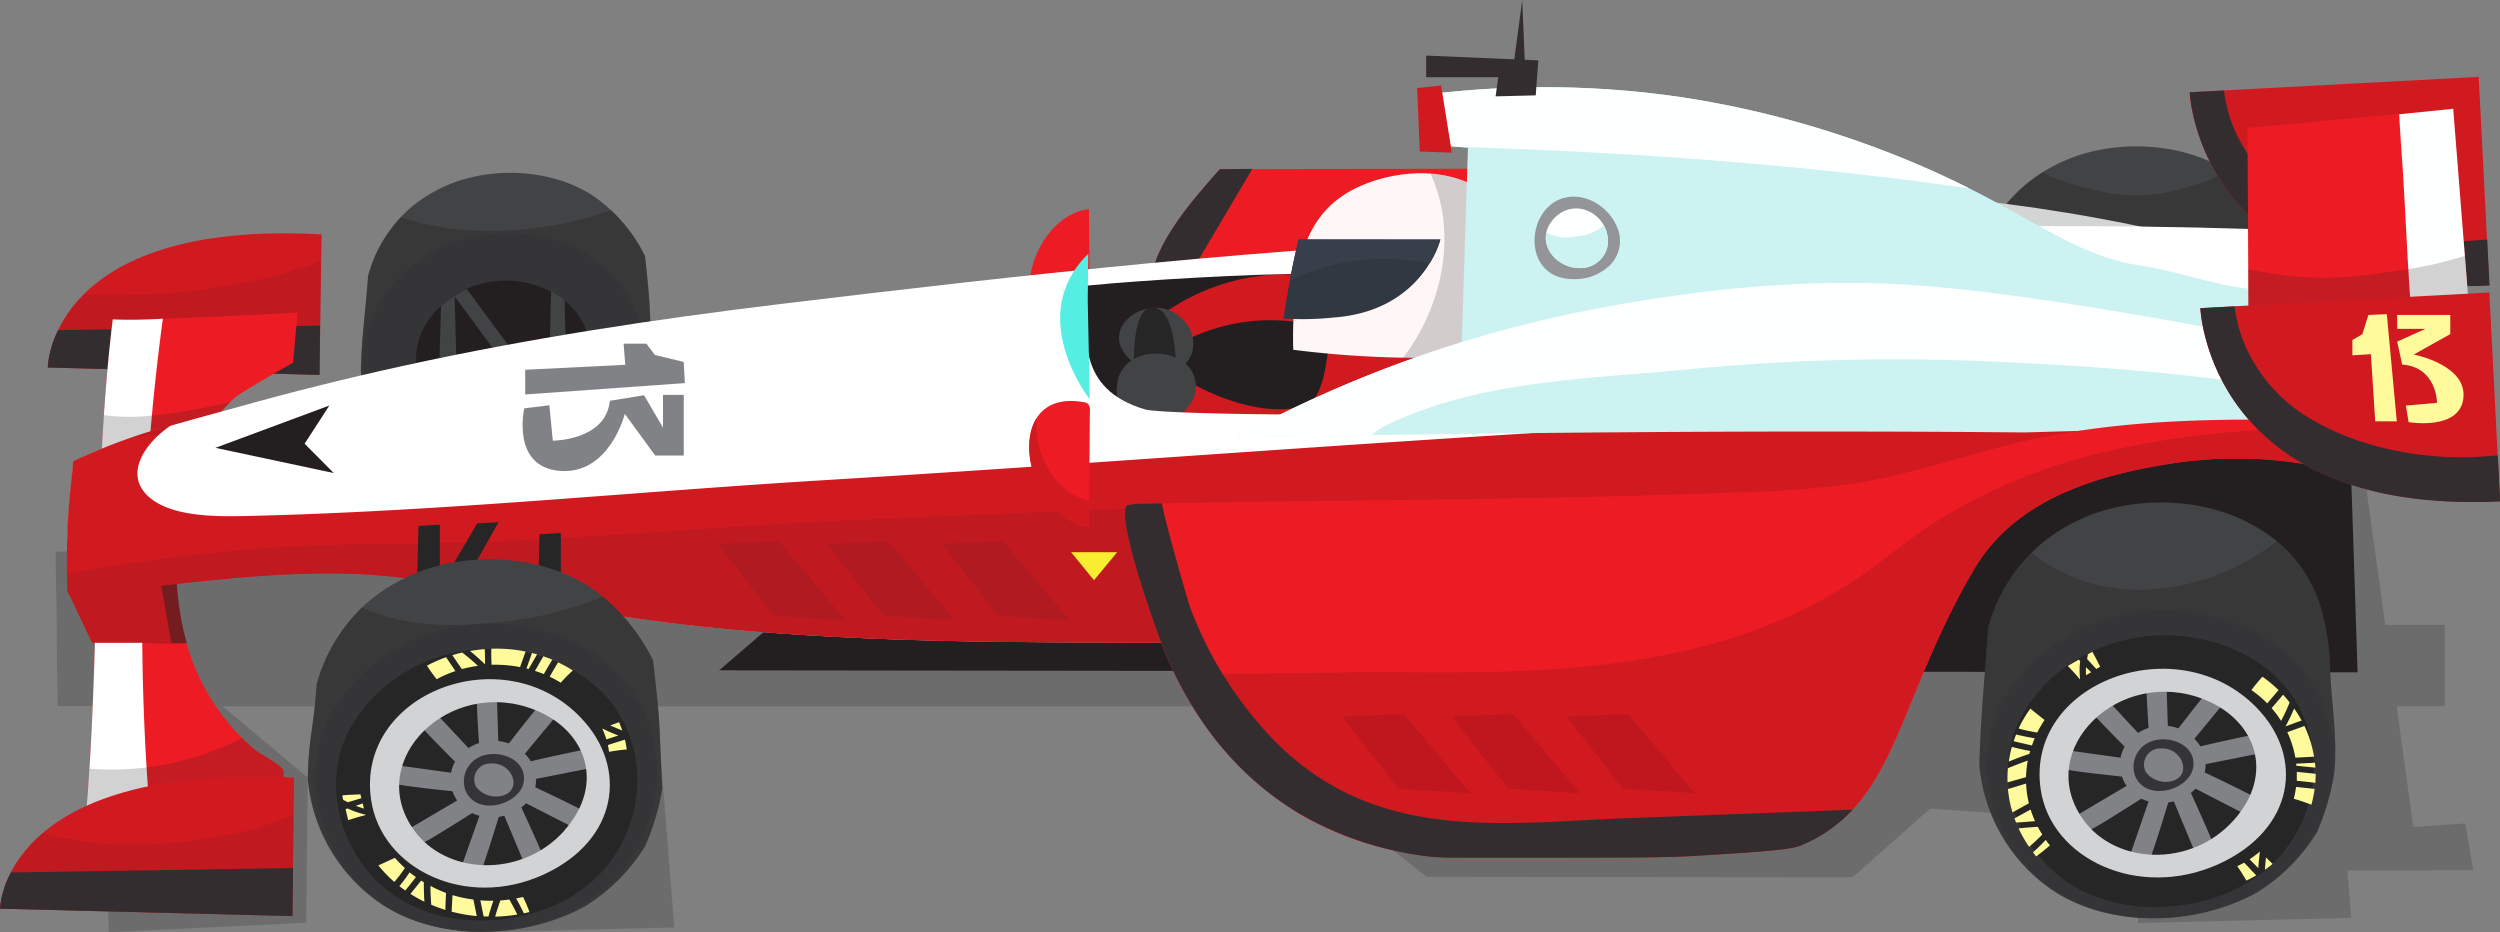 <svg xmlns="http://www.w3.org/2000/svg" viewBox="0 0 453.01 168.96"><rect x="0" y="0" width="453.01" height="168.96" fill="#808080" stroke="none"/><defs><style>.cls-1{fill:#424345;}.cls-10,.cls-11,.cls-12,.cls-2,.cls-6{fill:#231f20;}.cls-2{opacity:0.3;}.cls-3{fill:#ed1c24;}.cls-4{fill:#332d2f;}.cls-5{fill:#d3d4d4;}.cls-7{fill:#d11920;}.cls-8{fill:#262626;}.cls-9{fill:#6b6b6b;}.cls-10{opacity:0.1;}.cls-11{opacity:0.2;}.cls-12{opacity:0.6;}.cls-13{fill:#fff;}.cls-14{fill:#353436;}.cls-15{fill:#fff7f7;}.cls-16{fill:#303842;}.cls-17{fill:#363f4a;}.cls-18{fill:#c01a20;}.cls-19{fill:#ccf2f2;}.cls-20{fill:#feffff;}.cls-21{fill:#808285;}.cls-22{fill:#d1d3d4;}.cls-23{fill:#fffa9c;}.cls-24{fill:#bf171d;}.cls-25{fill:#54efe2;}.cls-26{fill:#f9ed32;}.cls-27{fill:#939598;}</style></defs><title>car-1</title><g id="Layer_2" data-name="Layer 2"><g id="Layer_1-2" data-name="Layer 1"><path class="cls-1" d="M414.54,43.45A32,32,0,0,0,403.85,31.1c-7.95-5.09-18.72-5.69-27.06-3a30,30,0,0,0-9.62,5.25,27.88,27.88,0,0,0-9,14.1c-.61,8.37-1.3,15.65-1.49,23A28.32,28.32,0,0,0,368.32,91c9.56,6.87,24.54,6.58,34.89.83a31.14,31.14,0,0,0,10-10,40,40,0,0,0,2.87-9.6C415.49,60.26,415.88,55,414.54,43.45Z"/><path class="cls-2" d="M414.54,43.45A32,32,0,0,0,403.85,31.1l-.25-.15a27.27,27.27,0,0,1-8.13,3.17,28,28,0,0,1-16.85,0,34.17,34.17,0,0,1-8.54-2.87,27,27,0,0,0-11.9,16.19c-.61,8.37-1.3,15.65-1.49,23A28.32,28.32,0,0,0,368.32,91c9.56,6.87,24.54,6.58,34.89.83a31.14,31.14,0,0,0,10-10,40,40,0,0,0,2.87-9.6C415.49,60.26,415.88,55,414.54,43.45Z"/><path class="cls-3" d="M208.37,52.45c.12-7.37,6.81-15.21,12.66-21.79l121.71-.26s6,15.1,23.4,17.71Z"/><path class="cls-4" d="M226.93,30.59l-5.91.08c-5.79,6.51-12.4,14.26-12.65,21.56l6.23-.81S226,32.22,226.93,30.59Z"/><path class="cls-3" d="M197.32,37.88l.17,21.1a1.52,1.52,0,0,1-.32,1.15,1.81,1.81,0,0,1-1,.38C181.17,63,185.23,39.54,197.32,37.88Z"/><path class="cls-5" d="M276.91,36.41c16.69-.65,71.85-9.13,140.79,12.39l-1.79,22.1L264.57,60.54l-48.62,2S256.59,35.11,276.91,36.41Z"/><polygon class="cls-6" points="188.56 50.71 188.56 78.97 292.11 76.8 286.79 40.28 188.56 50.71"/><path class="cls-7" d="M250.3,62.4a29.61,29.61,0,0,1-5.71,3.92,8.47,8.47,0,0,0-4.25-6.14,16.91,16.91,0,0,0-7.4-2.05,34.4,34.4,0,0,0-17.66,3.32c-1.8.88-4.08,3.39-6.07,2.18-2.34-1.42-1.15-4.67.54-6a38.32,38.32,0,0,1,25.48-7.87,29,29,0,0,1,10.93,2.83c.71.36,8.11,5.59,7.48,6.36A29.52,29.52,0,0,1,250.3,62.4Z"/><path class="cls-1" d="M212.72,67.09a8.66,8.66,0,0,1-7.78-1.8c-7-6.17,4.72-13.71,10-6.69A5.9,5.9,0,0,1,216,63.92,4.81,4.81,0,0,1,212.72,67.09Z"/><path class="cls-8" d="M213.16,68.72c0-6.14-.82-13.11-4.44-13a1.77,1.77,0,0,0-.49.08c-2.48.77-3,7-2.71,13C208.05,68.87,210.61,68.83,213.16,68.72Z"/><path class="cls-9" d="M205.52,68.82a56.18,56.18,0,0,0,1.36,11c.44,1.35,1.25,2.79,2.57,3A2.87,2.87,0,0,0,212.26,81a9.14,9.14,0,0,0,.63-3.66c0-1.26.3-4.77.27-8.61C210.61,68.83,208.05,68.87,205.52,68.82Z"/><path class="cls-7" d="M243,92.39c4.62-4.74,7.28-10.14,10.71-16,1.87-3.17,3.59-6.44,5.16-9.78,1-2.09,4.49-7.08,1.94-9.14-1.91-1.54-8.77-.17-11.28-.13-3.21.05-6.31-.21-7.74,2.81-1.83,3.87-1.06,8.14-3.61,12.09a39.62,39.62,0,0,1-5.43,6.35,43.39,43.39,0,0,1-9.56,7.3c2.24,2.06,3.71,4.06,6.41,5.81.82.53,8.18,5.4,8.77,4.91A54.79,54.79,0,0,0,243,92.39Z"/><path class="cls-7" d="M251.67,65c-1.85-1.22-4.94-.85-7.42,2.14a40.86,40.86,0,0,1-3,3.62c-7.63,7.32-22.46,1.31-29.42-4-1.59-1.22-4.15-.24-5.07,1.33-1.12,1.91-.26,3.83,1.33,5.06A38.32,38.32,0,0,0,233.61,81c6.62-.45,13.66-2.94,17.83-8.34C254.14,69.14,253.56,66.23,251.67,65Z"/><path class="cls-1" d="M203.17,74a6.71,6.71,0,0,0,5.95,2.86,8.68,8.68,0,0,0,6.05-3,5.76,5.76,0,0,0,1.37-2.55c1.79-8.58-13.64-10.24-14.17-1.15A6.54,6.54,0,0,0,203.17,74Z"/><path class="cls-7" d="M8.65,66.59S9,39.79,58.27,42.47l-.38,25.47Z"/><path class="cls-10" d="M51,49.65A119.76,119.76,0,0,1,16.2,53.42c-.34,0-.68,0-1-.08C8.76,59.76,8.65,66.59,8.65,66.59l49.24,1.34.31-20.6A72,72,0,0,1,51,49.65Z"/><path class="cls-4" d="M10.54,59.82a17.89,17.89,0,0,0-1.89,6.77l49.24,1.34L58,59Z"/><path class="cls-11" d="M448.18,157.69l-1.45-8.48-9.43.65-3-21.88H443V113.24H432.22l-3.68-26.56-18.1-.06-23-3.73L10.08,100q0,2.84.07,5.67c.11,3.71.15,7.42.15,11.14s.11,7.42.16,11.13h8.37l.86,41,35.8-1.74.27-26.28L40.36,128h41.9l1.31,41,38.62-.94L119,128H219.36l39.16,30.89,77.18.08,14.05-12.44,27.68,1.91,9.53,4,.47,14.82,38.62-.94-.69-8.59Z"/><path class="cls-3" d="M32,100.17a61.65,61.65,0,0,1,3-16.88,29.28,29.28,0,0,1,7.41-11.1c1-1,10.7-6.49,10.69-6.44l.82-9.13c-2.7.26-33.52,1.66-33.48,1.26-3.69,30.58-2.26,61.12-5,91.8.09-1,35.3-.13,35.3-.13s.89-9.35.59-10c-.53-1.09-4.07-2.8-5.22-3.77a39,39,0,0,1-5.49-5.71,40.09,40.09,0,0,1-6.86-13.66A52.39,52.39,0,0,1,32,100.17Z"/><path class="cls-12" d="M17.21,116.46c5.44-.23,11.06.24,16.61.09l0-.11A52.39,52.39,0,0,1,32,100.17c0-1.14.13-2.27.23-3.41-4.81.11-9.63.4-14.42.68C17.56,103.78,17.41,110.12,17.21,116.46Z"/><path class="cls-13" d="M29.51,57.75a88.9,88.9,0,0,1-9.08.13c-3.69,30.58-2.26,61.12-5,91.8,0-.39,5.37-.5,11.88-.48A417,417,0,0,1,29.51,57.75Z"/><path class="cls-11" d="M46.15,135.81c-.79-.67-1.54-1.37-2.27-2.1a51.63,51.63,0,0,1-27.65,5.58c-.21,3.46-.46,6.92-.76,10.39.09-1,35.3-.13,35.3-.13s.89-9.35.59-10C50.84,138.49,47.3,136.79,46.15,135.81Z"/><path class="cls-11" d="M31.94,101.3c0-.37,0-.75,0-1.12a61.65,61.65,0,0,1,3-16.88,28.72,28.72,0,0,1,6.77-10.46,111.71,111.71,0,0,1-14,2.45,37.59,37.59,0,0,1-8.92-.06c-.67,9.77-1,19.53-1.27,29.3C22.38,103.59,27.12,102.2,31.94,101.3Z"/><path class="cls-1" d="M116.87,46.4a28.47,28.47,0,0,0-9.52-11c-7.07-4.54-16.67-5.07-24.09-2.67a26.72,26.72,0,0,0-8.57,4.67A24.81,24.81,0,0,0,66.7,50c-.54,7.45-1.16,10.68-1.32,17.22A25.21,25.21,0,0,0,75.73,85.51c8.51,6.12,21.85,5.86,31.06.74a27.72,27.72,0,0,0,8.91-8.92,35.58,35.58,0,0,0,2.56-8.55C117.71,58.11,118.07,56.68,116.87,46.4Z"/><path class="cls-2" d="M110.74,38.1a66,66,0,0,1-22.87,3.71A49.65,49.65,0,0,1,72.6,39.37,25.57,25.57,0,0,0,66.7,50c-.54,7.45-1.16,10.68-1.32,17.22A25.21,25.21,0,0,0,75.73,85.51c8.51,6.12,21.85,5.86,31.06.74a27.72,27.72,0,0,0,8.91-8.92,35.58,35.58,0,0,0,2.56-8.55c-.54-10.67-.19-12.1-1.38-22.38A28.24,28.24,0,0,0,110.74,38.1Z"/><path class="cls-14" d="M73.43,49.16A23.94,23.94,0,0,0,67.53,57c-4.06,8.82-.79,20.17,7.32,26.34,8.41,6.4,21.55,6.16,30.62.84,13.3-7.8,15.28-26.69,3.53-36.23-6.12-5-15.22-6.87-23.33-5A27.76,27.76,0,0,0,73.43,49.16Z"/><path class="cls-6" d="M80.16,55.18a14.93,14.93,0,0,0-3.68,4.88C73.94,65.57,76,72.64,81,76.49c5.24,4,13.44,3.84,19.09.53,8.29-4.86,9.53-16.65,2.2-22.59a17.59,17.59,0,0,0-14.55-3.14A17.31,17.31,0,0,0,80.16,55.18Z"/><path class="cls-1" d="M102.29,54.39a14.72,14.72,0,0,0-2.44-1.58L99.48,68.6l3.19-.36Z"/><path class="cls-1" d="M97.89,70.39l-13.29-18a17.21,17.21,0,0,0-4.45,2.85l-.23.21-.36,12.18,3.19-.36-.38-13.57L95.5,71.46Z"/><path class="cls-14" d="M366.68,52.39A26.94,26.94,0,0,0,360,61.19c-4.63,9.91-.9,22.66,8.35,29.59,9.58,7.19,24.57,6.92,34.9.95,15.16-8.76,17.42-30,4-40.7-7-5.58-17.35-7.71-26.59-5.66A31.81,31.81,0,0,0,366.68,52.39Z"/><path class="cls-8" d="M369.16,55.67a23.76,23.76,0,0,0-5.94,7.76c-4.08,8.74-.79,20,7.36,26.1,8.46,6.34,21.67,6.1,30.79.84,13.37-7.73,15.37-26.46,3.55-35.91-6.16-4.92-15.31-6.81-23.46-5A28.06,28.06,0,0,0,369.16,55.67Z"/><polygon class="cls-6" points="130.31 121.47 427.21 121.83 425.68 75.53 180.73 78.1 130.31 121.47"/><path class="cls-13" d="M275.55,43.18c-43,1.3-91.58,6.77-133.92,11.88-22.94,2.77-45.79,6.24-68.28,11.17Q57.89,69.61,42.7,73.87C33,76.59,22.5,79.1,13.58,83.49l-.24.13c-.08.8-.13,1.57-.21,2.25-.32,2.78-.59,5.58-.75,8.37-.21,3.58-.23,7.16-.16,10.74,15.81,2.18,32-1.48,47.85-1.21,8.61.14,18.52,1.38,26.75,1.38,7.52,2.14,14.83,4.76,22.7,6,27.51,4.48,56.58,5.12,84.66,5.25,24.69.12,50.32.24,74.45-2.71C322.4,107.14,371.16,71.57,425,75.07c.47-9.61.23-23.18.7-32.8C376.29,39.59,326.44,41.64,275.55,43.18Zm-10.2,31c-.06,1.38-54.1,1.15-57.91,0-12.34-3.71-10.84-13.28-10.5-22.43,11.51-1.1,29.35-2.1,40.89-2.17L266,49.41Z"/><path class="cls-15" d="M269.24,64.46a13.15,13.15,0,0,0,4.18-2.93,14.29,14.29,0,0,0,3.48-8.34c.14-1.1,1.42-12.54-8.21-18.68-7.74-4.93-17.46-3.2-23.23-.3-7.16,3.59-9.63,10-10.5,17a75.64,75.64,0,0,0-.62,12.17A182.77,182.77,0,0,0,269.24,64.46Z"/><path class="cls-11" d="M268.69,34.51a20.22,20.22,0,0,0-9.46-3c4.94,10.7,2.21,23.93-5,33.35a147,147,0,0,0,15-.36,13.15,13.15,0,0,0,4.18-2.93,14.29,14.29,0,0,0,3.48-8.34C277,52.09,278.32,40.65,268.69,34.51Z"/><path class="cls-16" d="M235.32,43.38c-1.11,4.53-1.88,8.67-2.74,14.34a53.46,53.46,0,0,0,8.91-.17C257.83,56.45,261,43.41,261,43.41Z"/><path class="cls-17" d="M253.24,47c2,.12,3.92.35,5.84.65A16.77,16.77,0,0,0,261,43.41l-25.68,0c-.6,2.46-1.11,4.81-1.58,7.35A39.74,39.74,0,0,1,253.24,47Z"/><path class="cls-7" d="M412,73.51q-14.34.21-28.69.44c-56.77,1-113.08,4.88-169.5,8.78-21.69,1.5-43.39,3-65.14,4.32-34.06,2.08-68.21,5.56-102.33,6.41C40.65,93.6,31.5,94,27,90.06c-4.73-4.17-.59-9.92,4-13a106.94,106.94,0,0,0-17.49,6.39l-.24.13c-.08.8-.13,1.57-.21,2.25-.32,2.78-.59,5.58-.75,8.37-.25,4.31-.23,8.62-.11,12.93.11.22.22.43.34.64,24.72-2,49.23-7.34,73.16-.51,7.52,2.14,15.88,2.6,23.75,3.88,27.51,4.48,56.58,5.12,84.66,5.25,24.69.12,50.32.24,74.45-2.71,25.67-3.14,49.62-12.67,73.41-21.37,11-4,21.24-5.94,32.51-8.7,3.12-.77,37.82-8.16,37.91-7.67Z"/><path class="cls-18" d="M340.85,87.78c-19.5,7.17-41,7.45-61.55,7.77-22.44.35-44.89-.54-67.26-2.36A11.43,11.43,0,0,1,207.71,92L157,94.14c-29.2,1.25-58.34,4.3-87.57,4.45a306.19,306.19,0,0,0-43.06,3.1c-6,.85-10.89,1.74-14.17,2.36q0,1.55.07,3.11c.11.22.22.43.34.64,24.72-2,49.23-7.34,73.16-.51,7.52,2.14,15.88,2.6,23.75,3.88,27.51,4.48,56.58,5.12,84.66,5.25,24.69.12,50.32.24,74.45-2.71,25.67-3.14,49.62-12.67,73.41-21.37a153.63,153.63,0,0,1,15.9-4.76Q349.39,87.66,340.85,87.78Z"/><polygon class="cls-18" points="12.26 107.17 16.68 116.48 31.07 116.48 28.43 102.04 12.26 107.17"/><path class="cls-10" d="M28.75,78.9a18.54,18.54,0,0,1,2.31-1.8c-2.18.63-4.36,1.29-6.51,2Z"/><path class="cls-19" d="M264.57,71.62,266,26.8l-6.53-.65,1.49-9.3a170.64,170.64,0,0,1,44,.8,176.88,176.88,0,0,1,38,10.28c23.52,9.25,31,18.09,45,20.21,8.44,1.28,16.71,5,25.23,4.28a3.07,3.07,0,0,1,1.65.32c1.1.62,1,2.05.84,3.21-1.15,6.59-.37,6.83-6.7,8.33-5.93,1.4-13.77.52-19.92.78q-20.76.87-41.5,1.94C319.87,68.41,292.22,70,264.57,71.62Z"/><path class="cls-20" d="M302.32,28.47c18.23,1.25,36.44,3.07,54.51,5.67-4-2-8.51-4.09-13.88-6.2a176.88,176.88,0,0,0-38-10.28,170.64,170.64,0,0,0-44-.8l-1.49,9.3,4.52.45C276.76,27,289.55,27.59,302.32,28.47Z"/><path class="cls-19" d="M422.69,70.42c-1.3-.64-2.39-1.14-3-1.39-6.11-2.43-8.93-5.92-9.95-6.11-14.61-2.7-29-5.49-40.64-8.2-31.26-7.31-71.2-.44-79.83,1.21A224.09,224.09,0,0,0,224,79.24c47.52-.84,95.21-1.32,142.78-.88,18.71-.51,37.41-1.08,56.16-1.37Q422.76,73.71,422.69,70.42Z"/><path class="cls-20" d="M419.14,62.9c-22.4-4.16-55.28-10.67-77.65-11.52-17.34-.66-35.33,1.33-52.25,4.56A224.09,224.09,0,0,0,224,79.24q12.28-.22,24.57-.39a12.21,12.21,0,0,1,2.9-1.93c17-8.09,36.5-8.23,55.27-10.07a385.45,385.45,0,0,1,53.8-1.35c18.58.78,37.07,2.18,55.41,5.24,1.39.23,2.78.48,4.17.73C419.82,68.6,419.53,65.74,419.14,62.9Z"/><polygon class="cls-8" points="75.83 95.3 75.5 108.82 79.7 108.59 79.7 95.07 75.83 95.3"/><polygon class="cls-8" points="97.76 96.82 97.44 110.34 101.63 110.12 101.63 96.59 97.76 96.82"/><polygon class="cls-8" points="86.47 94.84 78.41 108.59 82.6 108.37 90.34 94.62 86.47 94.84"/><path class="cls-1" d="M420.38,109.59A24.67,24.67,0,0,0,409.66,96c-8.59-5.51-20.25-6.15-29.26-3.24A32.46,32.46,0,0,0,370,98.44a30.14,30.14,0,0,0-9.72,15.25c-.66,9.05-1.4,16.92-1.61,24.86a30.62,30.62,0,0,0,12.57,22.28c10.34,7.43,26.54,7.12,37.73.9a33.68,33.68,0,0,0,10.83-10.84,43.23,43.23,0,0,0,3.11-10.38c.8-6-.44-13-.68-19.05A43.61,43.61,0,0,0,420.38,109.59Z"/><path class="cls-2" d="M420.38,109.59a24.11,24.11,0,0,0-7.86-11.51,41.25,41.25,0,0,1-23.44,8.76,31.79,31.79,0,0,1-21-6.68,30.78,30.78,0,0,0-7.81,13.52c-.66,9.05-1.4,16.92-1.61,24.86a30.62,30.62,0,0,0,12.57,22.28c10.34,7.43,26.54,7.12,37.73.9a33.68,33.68,0,0,0,10.83-10.84,43.23,43.23,0,0,0,3.11-10.38c.8-6-.44-13-.68-19.05A43.61,43.61,0,0,0,420.38,109.59Z"/><path class="cls-14" d="M369.47,119a29.13,29.13,0,0,0-7.28,9.51c-5,10.71-1,24.5,9,32,10.36,7.77,26.57,7.48,37.74,1,16.39-9.47,18.84-32.43,4.35-44-7.55-6-18.77-8.34-28.75-6.12A34.4,34.4,0,0,0,369.47,119Z"/><path class="cls-8" d="M372.14,122.58a25.7,25.7,0,0,0-6.42,8.39c-4.41,9.45-.85,21.61,8,28.23,9.14,6.86,23.44,6.6,33.29.9,14.46-8.36,16.62-28.61,3.84-38.83-6.66-5.32-16.56-7.36-25.37-5.4A30.35,30.35,0,0,0,372.14,122.58Z"/><path class="cls-3" d="M205.2,91.32h-.53c-3.59.08,5.62,25.22,6.82,27.88,2.84,6.33,9.23,19.37,23.76,28.1a61.24,61.24,0,0,0,22.58,7.77c2.6.36,3.82.35,13.43.34,27.48,0,30,0,36.17-.34,11.32-.7,17-1.06,18.87-1.85,17.54-7.37,17.19-25.81,31.39-50,7.68-13.09,23-17.34,37-19.4a74.65,74.65,0,0,1,33.87,3c-.12-1.22,1.21-10.36.45-10.39-20.61-.59-41.47-1.15-61.61,3.38-10.5,2.36-20.71,6.1-31.34,7.79a166.42,166.42,0,0,1-19.47,1.55C279.26,90.67,242.47,90.53,205.2,91.32Z"/><path class="cls-7" d="M398.06,83.44l1.64-.15,1-.06,1.43-.08,1.07,0,1.31,0h2.32l1.14,0,1.12,0,1.17.08,1,.07,1.21.12.93.09,1.24.15.83.11,1.28.19.71.11,1.32.24.6.11,1.36.28.48.1,1.41.32.36.09,1.45.37.23.06,1.49.41.11,0,1.52.46c.49-2.83,1.53-5.59,1.25-8.27a56.57,56.57,0,0,0-8-.55c-2.41-.06-24.48-.51-46.4,6a95.75,95.75,0,0,0-19,8c-11.68,6.4-14.38,11-25.9,17.24-23,12.37-49.48,13.11-75,12.89-12.2-.11-24.52.35-36.61.24-1.75,0-3.5,0-5.24.17a66,66,0,0,0,22.29,25.08,59.14,59.14,0,0,0,13.64,5.85,85.8,85.8,0,0,0,13,2.23c1.83,0,4.54,0,9.39,0,27.48,0,30,0,36.17-.34s10.49-.65,13.59-.95q2.64-.42,5.27-.9c17.54-7.37,17.19-25.81,31.39-50,7.68-13.09,23-17.34,37-19.4q1.28-.19,2.53-.33Z"/><path class="cls-21" d="M399.66,138.46l11-2.18-1.8-3.17c-.78,0-6.45,1.27-10.15,2.13a7.62,7.62,0,0,0-.85-1.13l-.23-.23,6.79-8.25-3.5-1.32c-.59.46-3.93,4.74-6.19,7.68a8,8,0,0,0-1.91-.45l-.32-10.23-3.56,1.15c-.14.7.15,5.81.39,9.44a8.23,8.23,0,0,0-1.91.91l-6.93-7.46-2,3.08c.35.61,3.9,4.24,6.5,6.87a6.51,6.51,0,0,0-.73,2l-10.31-1.44.56,3.57c.7.26,6.18.89,10,1.29a6.46,6.46,0,0,0,.84,1.68L376,147.93l2.82,2.39c.77-.25,6.06-3.59,9.19-5.6a7.83,7.83,0,0,0,1.32.5l-3.67,10.67,3.76.09c.45-.71,2.46-7.21,3.48-10.56a8.78,8.78,0,0,0,1-.22l4.5,10.83,2.94-2.25c-.13-.81-2.87-6.87-4.35-10.11a7.62,7.62,0,0,0,.85-.76l10.42,5.37.74-3.54c-.6-.51-6.11-3.16-9.5-4.77A5.86,5.86,0,0,0,399.66,138.46Z"/><path class="cls-22" d="M408.9,128.22C394.48,113.43,367,123.67,369.77,143c1.84,12.68,17.73,20.08,32.16,13.62C415.74,150.39,417.7,137.25,408.9,128.22Zm-4.1,20.36c-7.76,8.71-21.52,8.17-27.38-.16-8.9-12.66,6.63-27.81,22-21.67C408.86,130.5,412.22,140.25,404.8,148.58Z"/><path class="cls-14" d="M396.66,140.78c-2.18,2.95-8,3.87-9.74-.1a4.92,4.92,0,0,1,2.17-6c2.71-1.57,7.43-.49,8.26,2.72A3.93,3.93,0,0,1,396.66,140.78Z"/><path class="cls-21" d="M394,136.29c2.1,1.44,2.41,4.71-.72,5.31a4.53,4.53,0,0,1-4.45-1.7,2.93,2.93,0,0,1,2.62-4.28A4,4,0,0,1,394,136.29Z"/><polygon class="cls-7" points="261.14 15.5 256.79 15.95 257.27 27.45 263.08 27.67 261.14 15.5"/><path class="cls-1" d="M118.33,119.65a34.59,34.59,0,0,0-11.56-13.35c-8.59-5.51-20.25-6.15-29.26-3.24a32.46,32.46,0,0,0-10.41,5.67A30.14,30.14,0,0,0,57.38,124c-.66,9.05-1.4,9-1.61,17a30.62,30.62,0,0,0,12.57,22.28c10.34,7.43,26.54,7.12,37.73.9a33.68,33.68,0,0,0,10.83-10.84A43.23,43.23,0,0,0,120,142.89C119.35,129.93,119.78,132.15,118.33,119.65Z"/><path class="cls-2" d="M109.19,108.08a60.57,60.57,0,0,1-15.25,4.2c-9,1.34-19.81,1.89-28.32-2.25A30.61,30.61,0,0,0,57.38,124c-.66,9.05-1.4,9-1.61,17a30.62,30.62,0,0,0,12.57,22.28c10.34,7.43,26.54,7.12,37.73.9a33.68,33.68,0,0,0,10.83-10.84A43.23,43.23,0,0,0,120,142.89c-.66-13-.23-10.74-1.68-23.23A35,35,0,0,0,109.19,108.08Z"/><path class="cls-14" d="M66.44,121.43a29.08,29.08,0,0,0-7.17,9.51c-4.93,10.71-1,24.5,8.89,32,10.21,7.77,26.18,7.48,37.19,1,16.15-9.47,18.57-32.43,4.29-44-7.44-6-18.49-8.34-28.34-6.12A33.72,33.72,0,0,0,66.44,121.43Z"/><path class="cls-8" d="M69.08,125a25.66,25.66,0,0,0-6.33,8.39c-4.35,9.45-.84,21.61,7.85,28.23,9,6.86,23.1,6.6,32.81.9,14.25-8.36,16.38-28.61,3.78-38.83-6.56-5.32-16.32-7.36-25-5.4A29.75,29.75,0,0,0,69.08,125Z"/><path class="cls-21" d="M97.13,141.13l11-2.16-1.8-3.14c-.78,0-6.45,1.26-10.15,2.11a7.55,7.55,0,0,0-.85-1.12l-.23-.23,6.79-8.18-3.5-1.3c-.59.45-3.93,4.7-6.19,7.61a8,8,0,0,0-1.91-.44l-.32-10.13-3.56,1.14c-.14.69.15,5.76.39,9.36a8.26,8.26,0,0,0-1.91.9l-6.93-7.39-2,3.05c.35.61,3.9,4.2,6.5,6.81a6.42,6.42,0,0,0-.73,2l-10.31-1.42L72,142.1c.7.26,6.18.88,10,1.28a6.38,6.38,0,0,0,.84,1.67l-9.29,5.46,2.82,2.36c.77-.25,6.06-3.56,9.19-5.54a7.88,7.88,0,0,0,1.32.5L83.14,158.4l3.76.09c.45-.7,2.46-7.14,3.48-10.46a8.87,8.87,0,0,0,1-.22l4.5,10.73,2.94-2.23c-.13-.8-2.87-6.81-4.35-10a7.61,7.61,0,0,0,.85-.75l10.42,5.32.74-3.5c-.6-.5-6.11-3.13-9.5-4.73A5.75,5.75,0,0,0,97.13,141.13Z"/><path class="cls-22" d="M105.31,130.11c-14-14.79-40.8-4.55-38.08,14.73,1.79,12.68,17.25,20.08,31.3,13.62C112,152.28,113.88,139.13,105.31,130.11Zm-3,20.36c-7.76,8.71-21.52,8.17-27.38-.16-8.9-12.66,6.63-27.81,22-21.67C106.33,132.38,109.69,142.14,102.27,150.47Z"/><path class="cls-14" d="M94.13,143.44c-2.18,2.92-8,3.83-9.74-.1a4.85,4.85,0,0,1,2.17-6c2.71-1.56,7.43-.49,8.26,2.7A3.87,3.87,0,0,1,94.13,143.44Z"/><path class="cls-21" d="M91.44,139c2.1,1.42,2.41,4.66-.72,5.26a4.55,4.55,0,0,1-4.45-1.68,2.9,2.9,0,0,1,2.62-4.24A4,4,0,0,1,91.44,139Z"/><path class="cls-23" d="M364.88,134.3q.21-.61.45-1.21c1.11.28,2.23.5,3.37.69-.19.43-.35.86-.5,1.3C367.09,134.83,366,134.59,364.88,134.3Zm-.32,1A21.58,21.58,0,0,0,364,138c1.23-.5,2.48-1,3.74-1.39,0-.18.1-.35.15-.53C366.76,135.88,365.66,135.63,364.57,135.34Zm2.57,5.52a18.58,18.58,0,0,1,.31-3c-1.21.43-2.41.89-3.6,1.38a21,21,0,0,0-.06,2.57Zm2.92,10.37c-.28-.45-.55-.9-.79-1.36-1.16.06-2.33.15-3.48.28a23.36,23.36,0,0,0,1.9,3.34Q368.92,152.4,370.06,151.23Zm-1.69,3.21c.2.26.39.53.6.79.87-.63,1.7-1.32,2.5-2-.26-.32-.51-.65-.75-1Q369.59,153.37,368.37,154.45Zm.38-5.64a18.69,18.69,0,0,1-.79-2.07l-2.92,1.6c.09.25.19.51.29.76C366.47,149,367.61,148.87,368.75,148.8Zm-1.1-3.2a18.25,18.25,0,0,1-.5-3.58l-3.29,1a21.55,21.55,0,0,0,.82,4.23Zm1.54-12.87a20.68,20.68,0,0,1,1.3-2.23c-.86-.68-1.72-1.36-2.57-2.06a22.63,22.63,0,0,0-2.13,3.6C366.91,132.34,368,132.55,369.19,132.74ZM378,120.9a10.7,10.7,0,0,0,0,1.45l.93-.54Zm-1-1.06-.31-.32-2,1.15c.75.77,1.47,1.56,2.15,2.37l.08,0A13.36,13.36,0,0,1,376.93,119.84Zm2.21-1.75-.25.11-.63.36q-.07.43-.13.87l1.66,1.79,0,0,.7-.41C380.11,119.92,379.65,119,379.13,118.09ZM408.24,158c-.52-.53-1-1.12-1.61-1.68-.4.23-.81.44-1.23.63q.89,1.28,1.65,2.62c.62-.29,1.21-.61,1.79-.95Zm2.36-2.63c-.08.74-.14,1.49-.18,2.23.48-.34.95-.68,1.39-1.06Zm-1.11-1.06a18.06,18.06,0,0,1-1.85,1.39l1.18,1.21.39.4Q409.31,155.82,409.5,154.32Zm1.34-26.86,2.06-2.4a24.27,24.27,0,0,0-2.92-2.43,29.85,29.85,0,0,0-2,2.43A19.53,19.53,0,0,1,410.84,127.46Zm4.05-.18c-.37-.47-.76-.93-1.17-1.38l-2.08,2.42a18.69,18.69,0,0,1,1.71,2.31A30.51,30.51,0,0,0,414.89,127.28Zm-.76,4.36,2.94-1.07a22.63,22.63,0,0,0-1.35-2.18A36.07,36.07,0,0,1,414.13,131.65Zm5.2,5.49a20.91,20.91,0,0,0-1.75-5.57l-3.1,1.13a18.35,18.35,0,0,1,1.46,4.61Zm-3.26,5.46a17,17,0,0,1-.42,2.16c1.08.3,2.14.67,3.19,1.07a19.68,19.68,0,0,0,.59-2.85Q417.75,142.76,416.06,142.6Zm3.49-3.48q0-.44-.08-.89l-3.38.17c0,.12,0,.25,0,.37Zm-3.36.77q0,.8,0,1.61,1.69.15,3.37.38c0-.55.06-1.1.05-1.65Z"/><path class="cls-23" d="M73.43,161.36q-.54-.38-1.06-.79c.67-.8,1.28-1.64,1.86-2.5.37.3.75.59,1.14.86C74.73,159.75,74.1,160.57,73.43,161.36Zm.94.62a26.19,26.19,0,0,0,2.53,1.41c-.07-1.18-.11-2.35-.1-3.52l-.48-.3C75.67,160.38,75,161.19,74.37,162Zm6.46-.17A23.35,23.35,0,0,1,78,160.53c0,1.14.06,2.27.14,3.41a26.91,26.91,0,0,0,2.57.94C80.72,163.86,80.77,162.83,80.83,161.81ZM92.3,163c-.55.07-1.09.13-1.64.17-.34,1-.66,1.94-.93,2.93a29,29,0,0,0,4-.38Q93.08,164.37,92.3,163Zm2.65,2.49,1-.22a28.29,28.29,0,0,0-1.17-2.74c-.42.1-.83.19-1.25.27Q94.29,164.16,94.94,165.53Zm-5.55-2.27c-.79,0-1.58,0-2.36-.08q.3,1.46.6,2.93l.87,0C88.75,165.17,89.06,164.21,89.39,163.26ZM85.78,163A23.85,23.85,0,0,1,82,162.2q-.09,1.51-.16,3a28.18,28.18,0,0,0,4.55.8Q86.09,164.53,85.78,163Zm-12.43-5.73a21.6,21.6,0,0,1-1.79-1.83c-1,.46-2,.93-3,1.37a23.54,23.54,0,0,0,2.89,3C72.16,159,72.77,158.18,73.35,157.31Zm-8.87-11.26a13.77,13.77,0,0,0,1.46.51l-.22-.94Zm-1.43.47-.43.14.47,2c1-.34,2.08-.65,3.14-.92l0-.08A17.11,17.11,0,0,1,63.05,146.53Zm-1-2.4a1.44,1.44,0,0,0,0,.24l.15.64.83.41,2.39-.72.06,0-.17-.71C64.24,144,63.14,144,62.05,144.13Zm50.35-9.79c-.72.23-1.49.46-2.25.72.09.4.16.81.21,1.22,1.06-.19,2.13-.33,3.21-.43a17.09,17.09,0,0,0-.33-1.78Zm-1.83-2.84c.72.32,1.45.63,2.19.92a15.59,15.59,0,0,0-.59-1.5Zm-1.45.53a15,15,0,0,1,.76,2l1.63-.53.54-.17Q110.57,132.71,109.12,132ZM82.53,121.6l-1.7-2.51a25.55,25.55,0,0,0-3.46,1.53,28.42,28.42,0,0,0,1.76,2.46A20.62,20.62,0,0,1,82.53,121.6Zm1.23-3.36c-.6.14-1.2.29-1.8.47l1.72,2.53a22.18,22.18,0,0,1,2.92-.58A33.57,33.57,0,0,0,83.76,118.25Zm4.13,2.14c0-.92,0-1.84-.06-2.76-.89.07-1.78.19-2.67.34C86.12,118.72,87,119.54,87.89,120.38Zm7.35-2.32a27.13,27.13,0,0,0-6.22-.51c0,1,0,1.94.06,2.91a23.81,23.81,0,0,1,5.15.42Zm4.37,4.56a20.77,20.77,0,0,1,2,1.09,30.33,30.33,0,0,1,2.19-2.22,23.94,23.94,0,0,0-2.67-1.47Q100.35,121.3,99.61,122.62Zm-2.29-4.05-.92-.25-1,2.81.39.1C96.3,120.35,96.81,119.46,97.32,118.57Zm-.39,3q.82.26,1.61.58.74-1.32,1.55-2.61c-.54-.22-1.09-.43-1.64-.61Q97.7,120.25,96.93,121.57Z"/><path class="cls-3" d="M197.32,95.47l.17-21.1a1.52,1.52,0,0,0-.32-1.15,1.81,1.81,0,0,0-1-.38C181.17,70.37,185.23,93.81,197.32,95.47Z"/><path class="cls-7" d="M191.77,87.46a15.53,15.53,0,0,1-3.9-11.73c-3.83,5.95.71,18.54,9.45,19.74l0-4.76A10.34,10.34,0,0,1,191.77,87.46Z"/><polygon class="cls-24" points="243.24 129.83 253.4 142.87 266.46 143.74 254.37 129.4 243.24 129.83"/><polygon class="cls-24" points="263.08 129.83 273.24 142.87 286.3 143.74 274.2 129.4 263.08 129.83"/><polygon class="cls-24" points="283.88 129.83 294.04 142.87 307.11 143.74 295.01 129.4 283.88 129.83"/><polygon class="cls-4" points="271.01 17.46 271.49 13.99 258.43 13.99 258.43 10.07 278.75 10.94 278.28 17.28 271.01 17.46"/><polygon class="cls-21" points="95.17 67 95.17 71.48 124.1 69.42 123.89 65.58 118.68 64.33 117.13 62.27 113 62.27 113.3 66.1 95.17 67"/><path class="cls-7" d="M0,164.66s.34-26.38,53.28-23.75L53,166Z"/><path class="cls-10" d="M42,151.15c-10.82,2.26-23.34,2.94-34.24-.23C.1,157.43,0,164.66,0,164.66L53,166l.23-18.36A57,57,0,0,1,42,151.15Z"/><path class="cls-4" d="M2,158.09a16.28,16.28,0,0,0-2,6.57L53,166l.11-8.71Z"/><polygon class="cls-10" points="130.02 98.52 140.18 111.56 153.24 112.43 141.15 98.08 130.02 98.52"/><polygon class="cls-10" points="149.86 98.52 160.02 111.56 173.08 112.43 160.98 98.08 149.86 98.52"/><polygon class="cls-10" points="170.66 98.52 180.82 111.56 193.89 112.43 181.79 98.08 170.66 98.52"/><path class="cls-25" d="M197.1,54.34l.36,18s-11.88-15-.26-26.35Z"/><polygon class="cls-26" points="194.09 100.06 198.24 105.14 202.43 100.06 194.09 100.06"/><polygon class="cls-4" points="274.28 11.63 275.83 0 276.34 12.14 274.28 11.63"/><path class="cls-27" d="M292.87,40.82a6.25,6.25,0,0,1-1,7.09A9.06,9.06,0,0,1,285,50.57a7.94,7.94,0,0,1-3.18-.63c-5.39-2.45-4.7-11,.3-13.58C286.28,34.26,291.13,37,292.87,40.82Z"/><path class="cls-20" d="M291.26,44.69a5,5,0,0,1-4.89,3.88c-4.85.08-8.61-5.26-4.55-9.2S292.15,39.36,291.26,44.69Z"/><path class="cls-19" d="M287.09,42.64l-2.87.39a8.13,8.13,0,0,1-4-.86c-.69,3.28,2.42,6.47,6.17,6.41a5,5,0,0,0,4.89-3.88,6,6,0,0,0-.6-3.81A10.79,10.79,0,0,1,287.09,42.64Z"/><path class="cls-4" d="M295.6,148.23c-23.58.88-46,4.62-64.46-13.79a69.79,69.79,0,0,1-15.36-24.06c-.56-1.43-4.78-16.28-5.24-19.17l-4.69.09-1.59.2c-2.31,2.23,6.1,25.17,7.24,27.7,2.84,6.33,9.23,19.37,23.76,28.1a61.24,61.24,0,0,0,22.58,7.77c2.6.36,3.82.35,13.43.34,27.48,0,30,0,36.17-.34,11.32-.7,17-1.06,18.87-1.85a26.57,26.57,0,0,0,9.4-6.5Z"/><polygon class="cls-6" points="59.68 73.48 39.03 81.15 60.48 85.72 55.2 80.4 59.68 73.48"/><path class="cls-21" d="M123.9,71.55v11h-5.17L113.22,75s-2.76,11-11.71,10.33S95,74,95,74l4.54-.57.63,6.42s9.64,0,10.33-7.23l6.2-1,3.44,5.86V71.55Z"/><path class="cls-7" d="M396.77,16.71s1.43,37.53,54.31,35l-1.93-37.78Z"/><path class="cls-4" d="M449.24,43.5c-10.7,1-22.93-1.15-32-6.45a28.6,28.6,0,0,1-12.37-13.65,26.12,26.12,0,0,1-1.88-7l-6.19.33s1.43,37.53,54.31,35l-.42-8.31Z"/><polygon class="cls-3" points="444.52 19.71 407.26 23.19 407.49 69.57 448.25 66.7 444.52 19.71"/><path class="cls-20" d="M435.11,26.75c.53,6.83.79,13.64,1.19,20.48s.92,13.48,1.4,20.22l10.56-.74-3.73-47-9.78,1C434.82,22.71,435,24.73,435.11,26.75Z"/><path class="cls-11" d="M432.36,49.29a61,61,0,0,1-16.33.8,82.83,82.83,0,0,1-8.65-1.3l.1,20.77,40.76-2.87-1.62-20.33A70.84,70.84,0,0,1,432.36,49.29Z"/><path class="cls-7" d="M398.7,55.83s1.43,37.53,54.31,35L451.08,53Z"/><path class="cls-4" d="M451.17,82.62c-10.7,1-22.93-1.15-32-6.45a28.6,28.6,0,0,1-12.37-13.65,26.12,26.12,0,0,1-1.88-7l-6.19.33s1.43,37.53,54.31,35l-.42-8.31Z"/><polygon class="cls-23" points="430.4 76.35 434.31 76.35 432.5 56.93 429.16 57.07 428.06 60.57 426.26 61.61 426.26 64.39 429.61 64.18 430.4 76.35"/><path class="cls-23" d="M434.37,57.07H444v3.47l-6.62,3.7s9.63,1.85,9,7.86-9.93,4.39-9.93,4.39l-.5-3L441.6,73s0-6.47-6.32-6.94l-.9-4.16,5.12-2.31h-5.12Z"/></g></g></svg>